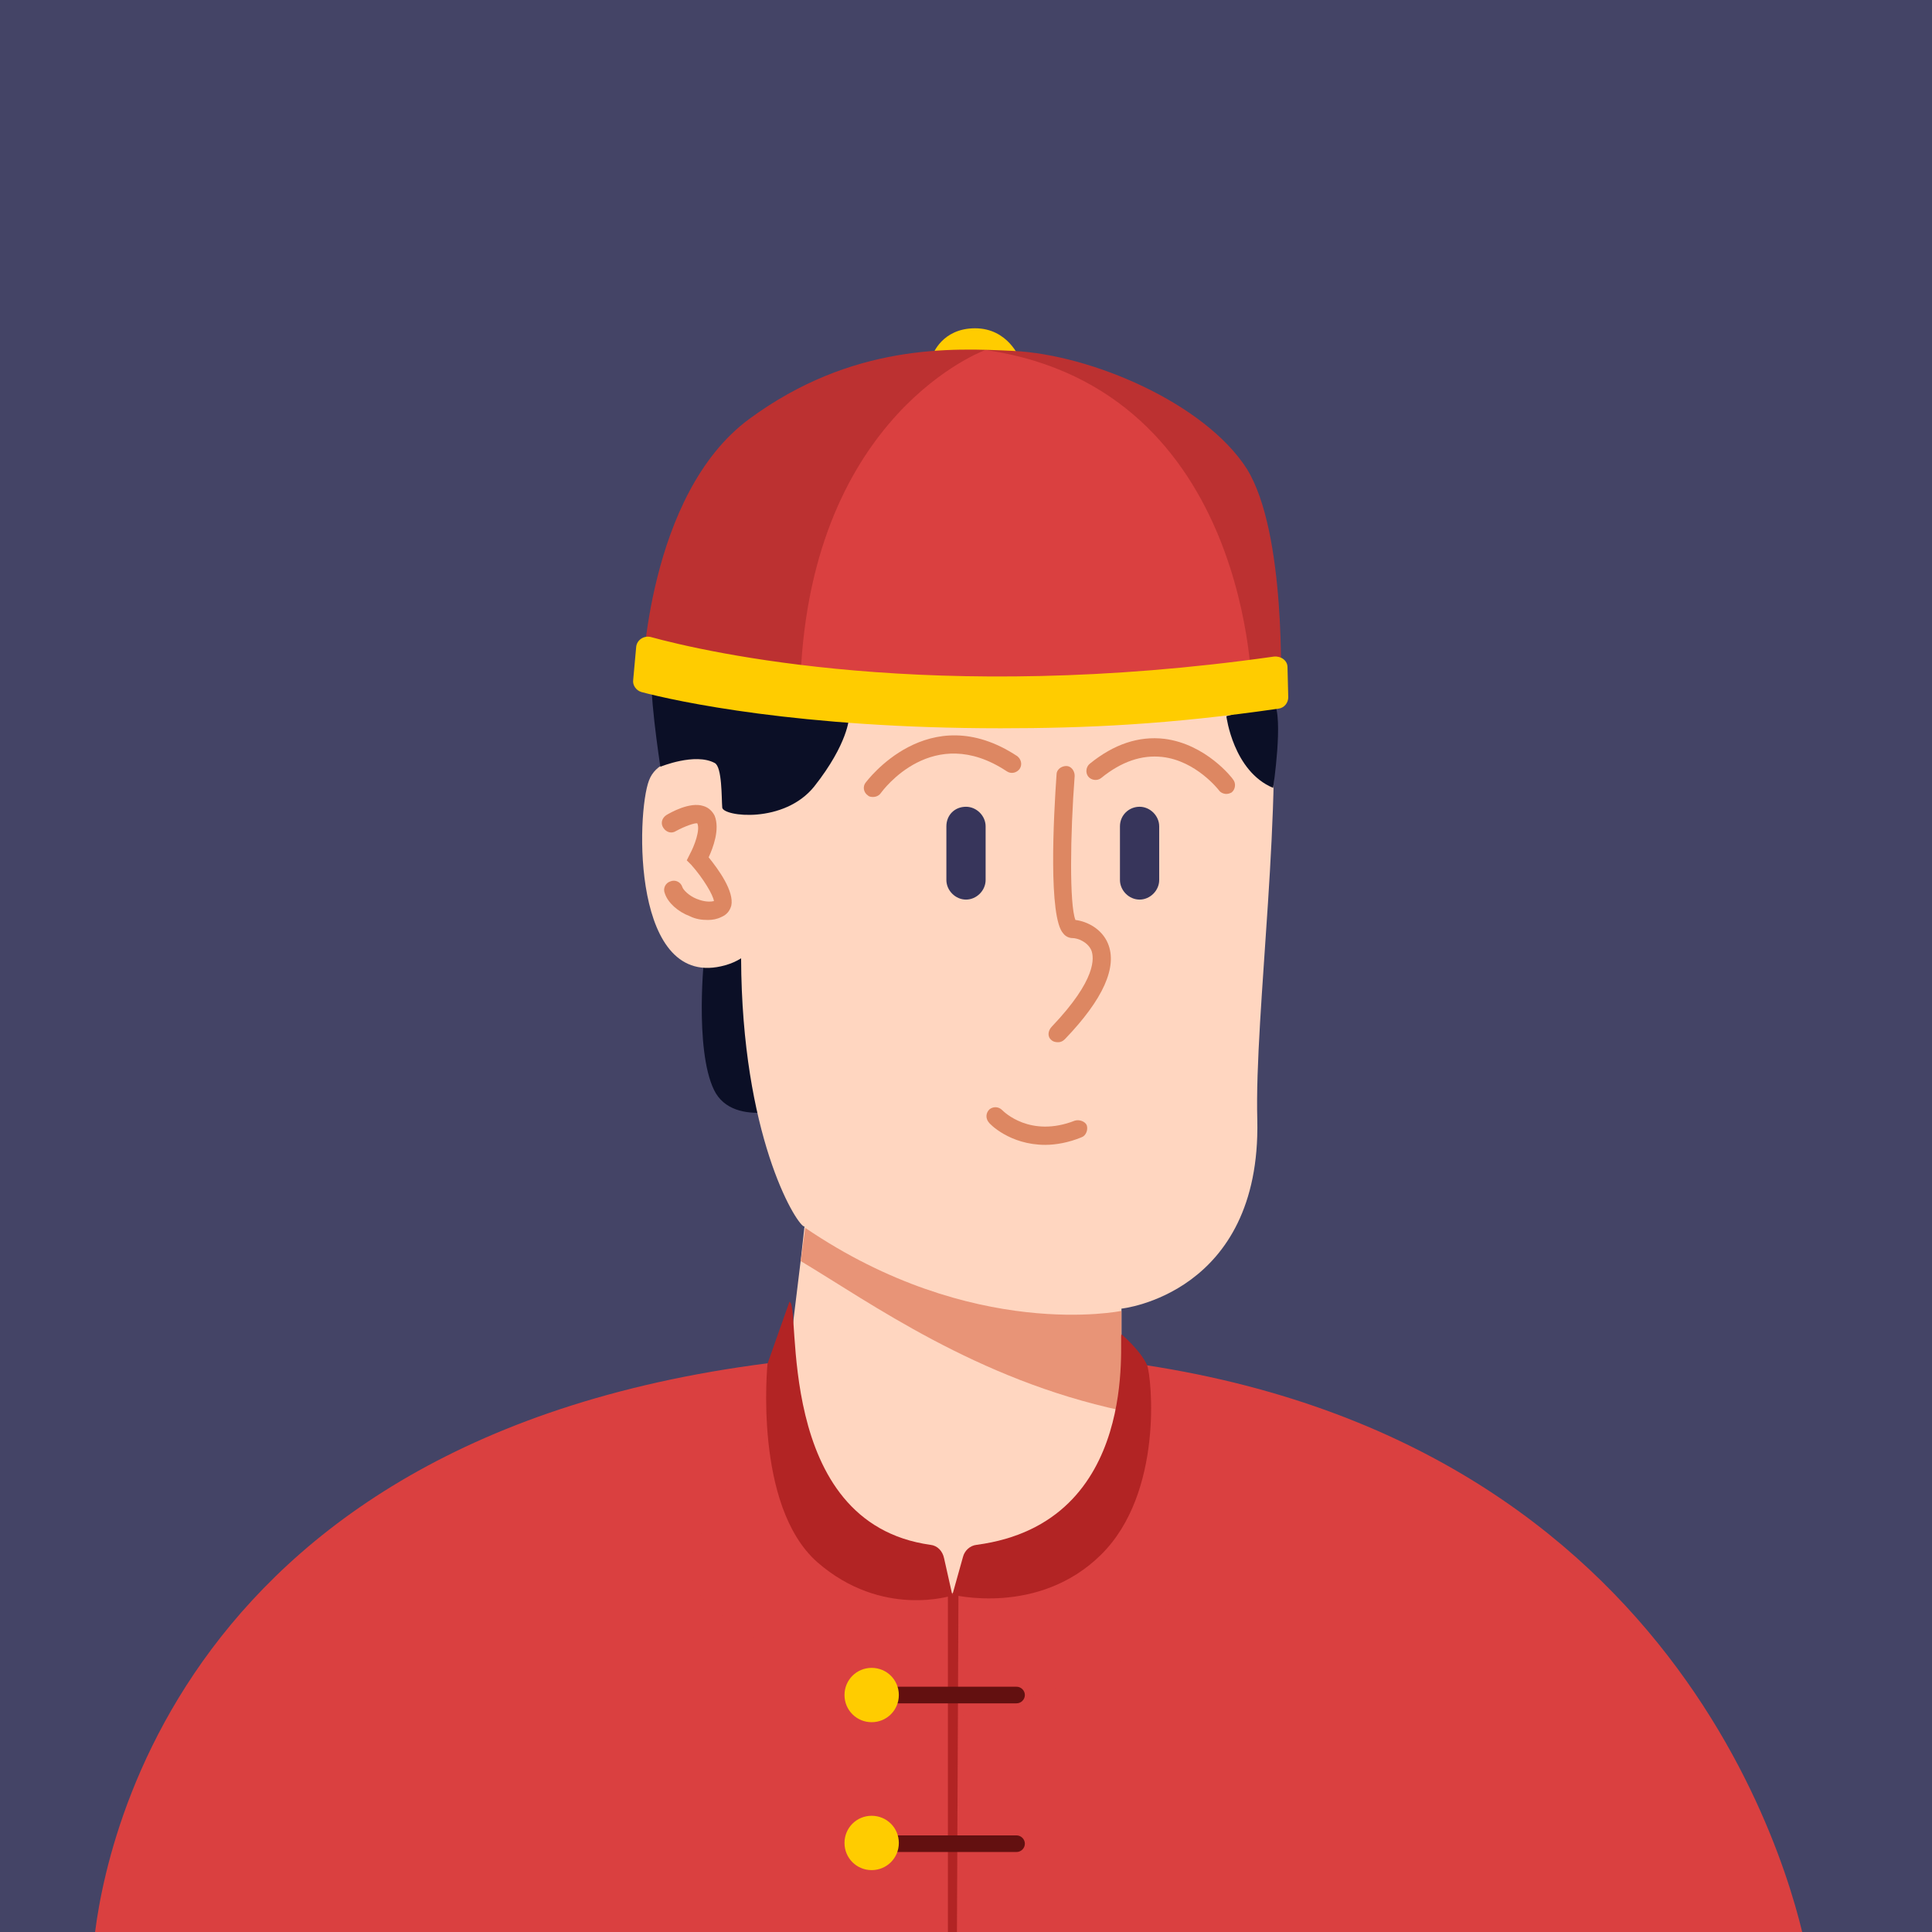 <?xml version="1.0" encoding="utf-8"?>
<!-- Generator: Adobe Illustrator 27.9.0, SVG Export Plug-In . SVG Version: 6.00 Build 0)  -->
<svg version="1.1" xmlns="http://www.w3.org/2000/svg" xmlns:xlink="http://www.w3.org/1999/xlink" x="0px" y="0px"
	 viewBox="0 0 256 256" style="enable-background:new 0 0 256 256;" xml:space="preserve">
<style type="text/css">
	.st0{display:none;}
	.st1{display:inline;fill:#3B4D75;}
	.st2{display:inline;fill:#4A9370;}
	.st3{display:inline;fill:#1B9E9A;}
	.st4{display:inline;fill:#FF4F4F;}
	.st5{display:inline;fill:#4399E6;}
	.st6{display:inline;fill:#FFC56F;}
	.st7{display:inline;fill:#444466;}
	.st8{display:inline;}
	.st9{fill:#E56E2C;}
	.st10{fill:#D17EE0;}
	.st11{fill:#FFAC9F;}
	.st12{fill:#F48A7F;}
	.st13{fill:#FC8383;}
	.st14{fill:none;stroke:#C95D55;stroke-width:2.5;stroke-linecap:round;stroke-linejoin:round;stroke-miterlimit:10;}
	.st15{fill:#4C2C22;}
	.st16{fill:#FFFFFF;}
	.st17{display:inline;fill:#5F9996;}
	.st18{display:inline;fill:#94A3B8;}
	.st19{display:inline;fill:#FF8BCF;}
	.st20{display:inline;fill:#4649D4;}
	.st21{display:inline;fill:#FE6B59;}
	.st22{display:inline;fill:#7DE2BB;}
	.st23{display:inline;fill:#9DD0C1;}
	.st24{display:inline;fill:#F9C7A2;}
	.st25{fill:#734866;}
	.st26{fill:#D37C5E;}
	.st27{fill:#9E5D46;}
	.st28{fill:none;stroke:#9E5D46;stroke-width:2.221;stroke-linecap:round;stroke-miterlimit:10;}
	.st29{fill:#AF1E1E;}
	.st30{fill:#0276CE;}
	.st31{fill:#FFD6C0;}
	.st32{fill:none;stroke:#DD8762;stroke-width:2.448;stroke-linecap:round;stroke-miterlimit:10;}
	.st33{fill:#E89477;}
	.st34{fill:#37355B;}
	.st35{fill:#FF4F4F;}
	.st36{clip-path:url(#SVGID_00000038382710938453690570000010746245990899911052_);}
	.st37{fill:#BC2B33;}
	.st38{fill:#ED4F4F;}
	.st39{fill:none;stroke:#9E5D46;stroke-width:2.397;stroke-linecap:round;stroke-miterlimit:10;}
	.st40{fill:none;stroke:#4C2C22;stroke-width:2.667;stroke-linejoin:round;stroke-miterlimit:10;}
	.st41{fill:#932525;}
	.st42{fill:none;stroke:#FFFFFF;stroke-width:3.333;stroke-linecap:round;stroke-miterlimit:10;}
	.st43{fill:none;stroke:#FFFFFF;stroke-width:2;stroke-linecap:round;stroke-miterlimit:10;}
	.st44{fill:none;stroke:#FFFFFF;stroke-width:1.931;stroke-linecap:round;stroke-miterlimit:10;}
	.st45{fill:#173253;}
	.st46{fill:#997382;}
	.st47{fill:#7E5E6D;}
	.st48{fill:none;stroke:#FFFFFF;stroke-width:2.333;stroke-linecap:round;stroke-miterlimit:10;}
	.st49{fill:#FFA657;}
	.st50{fill:none;stroke:#EF8B4F;stroke-width:4;stroke-miterlimit:10;}
	.st51{fill:#EF8B4F;}
	.st52{fill:#454570;}
	.st53{fill:#F28C81;}
	.st54{fill:#7E7CE1;}
	.st55{fill:none;stroke:#FFFFFF;stroke-width:3;stroke-linecap:round;stroke-miterlimit:10;}
	.st56{fill:#BF5882;}
	.st57{fill:#FF8BCF;}
	.st58{fill:#A6ADDD;}
	.st59{fill:#FFE9CA;}
	.st60{fill:none;stroke:#DB9753;stroke-width:2.4;stroke-linecap:round;stroke-linejoin:round;stroke-miterlimit:10;}
	.st61{fill:#F2BB7E;}
	.st62{fill:#202049;}
	.st63{display:inline;fill:#37355B;}
	.st64{fill:#541A30;}
	.st65{fill:#E07E68;}
	.st66{fill:#D65C50;}
	.st67{fill:none;stroke:#BC5146;stroke-width:2.5;stroke-linecap:round;stroke-linejoin:round;stroke-miterlimit:10;}
	.st68{fill:none;stroke:#C13838;stroke-width:2.5;stroke-linecap:round;stroke-miterlimit:10;}
	.st69{fill:#D33C3C;}
	.st70{fill:#FFC56F;}
	.st71{fill:none;stroke:#37355B;stroke-width:2.5;stroke-linecap:round;stroke-miterlimit:10;}
	.st72{fill:none;stroke:#E89F5D;stroke-width:2;stroke-linecap:round;stroke-linejoin:round;stroke-miterlimit:10;}
	.st73{fill:#9491B5;}
	.st74{fill:#5E434E;}
	.st75{fill:none;stroke:#F28C81;stroke-width:2;stroke-linecap:round;stroke-miterlimit:10;}
	.st76{fill:#4A6642;}
	.st77{fill:none;stroke:#3C5434;stroke-width:2;stroke-linecap:round;stroke-linejoin:round;stroke-miterlimit:10;}
	.st78{fill:#8483AA;}
	.st79{fill:#1F1F49;}
	.st80{fill:#313159;}
	.st81{fill:none;stroke:#FFFFFF;stroke-width:2.389;stroke-linecap:round;stroke-miterlimit:10;}
	.st82{fill:none;stroke:#FFFFFF;stroke-width:2.307;stroke-linecap:round;stroke-miterlimit:10;}
	.st83{fill:#6161BC;}
	.st84{fill:#0B2759;}
	.st85{fill:#5656A5;}
	.st86{fill:none;stroke:#0B2759;stroke-width:3;stroke-linecap:round;stroke-miterlimit:10;}
	.st87{fill:#25253F;}
	.st88{fill:#5B5B84;}
	.st89{fill:#AF2323;}
	.st90{fill:#D11818;}
	.st91{fill:#47152A;}
	.st92{fill:#2A336F;}
	.st93{fill:#171E4D;}
	.st94{fill:none;stroke:#171E4D;stroke-width:2;stroke-miterlimit:10;}
	.st95{fill:#0B0F26;}
	.st96{fill:#007DA8;}
	.st97{fill:none;stroke:#DD8762;stroke-width:2.448;stroke-linecap:round;stroke-linejoin:round;stroke-miterlimit:10;}
	.st98{fill:#3E3A39;}
	.st99{fill:#E8E9EB;}
	.st100{fill:none;stroke:#E8E9EB;stroke-width:2;stroke-linecap:round;stroke-linejoin:round;stroke-miterlimit:10;}
	.st101{fill:#D1D1D1;}
	.st102{display:inline;fill:#541A30;}
	.st103{fill:#4399E6;}
	.st104{fill:#58B9F4;}
	.st105{fill:#B4D1FB;}
	.st106{display:inline;fill:#171E4D;}
	.st107{display:inline;fill:#2A336F;}
	.st108{display:inline;fill:#B4D1FB;}
	.st109{fill:#CC966A;}
	.st110{fill:#D8E1EF;}
	.st111{fill:#8B483D;}
	.st112{fill:#A37C52;}
	.st113{fill:none;}
	.st114{fill:#FFDFC7;}
	.st115{fill:#863E39;}
	.st116{fill:#FF9D7D;}
	.st117{fill:#EF8265;}
	.st118{fill:#5F9996;}
	.st119{display:inline;fill:#D37C5E;}
	.st120{fill:none;stroke:#C65959;stroke-width:2.448;stroke-linecap:round;stroke-miterlimit:10;}
	.st121{fill:#AE7A50;}
	.st122{fill:#7A4927;}
	.st123{fill:#94A3B8;}
	.st124{fill:#DA4040;}
	.st125{fill:none;stroke:#0B0F26;stroke-width:2;stroke-linecap:round;stroke-miterlimit:10;}
	.st126{fill:#EF8781;}
	.st127{fill:#FF9E10;}
	.st128{fill:#EF8800;}
	.st129{fill:#FFB40D;}
	.st130{fill:#FFC610;}
	.st131{fill:#8A8895;}
	.st132{fill:#E5E5E5;}
	.st133{fill:none;stroke:#CC7217;stroke-width:3;stroke-miterlimit:10;}
	.st134{fill:#F9C7A2;}
	.st135{fill:#751A1A;}
	.st136{fill:#C62C2C;}
	.st137{fill:#CC3636;}
	.st138{fill:#010101;}
	.st139{fill:#1F2644;}
	.st140{fill:none;stroke:#010101;stroke-width:4;stroke-miterlimit:10;}
	.st141{fill:#FD9556;}
	.st142{fill:#E4E6EF;}
	.st143{fill:#F2D83D;}
	.st144{fill:#2C314C;}
	.st145{fill:#735EDD;}
	.st146{fill:#F9A5CF;}
	.st147{fill:#EBCA5F;}
	.st148{fill:#F1502D;}
	.st149{fill:#D87B61;}
	.st150{fill:#005E8C;}
	.st151{fill:none;stroke:#FFFFFF;stroke-width:2;stroke-miterlimit:10;}
	.st152{fill:#9B1B1B;}
	.st153{fill:#D39089;}
	.st154{fill:#AD6F6A;}
	.st155{fill:none;stroke:#B26059;stroke-width:2.5;stroke-linecap:round;stroke-linejoin:round;stroke-miterlimit:10;}
	.st156{fill:#7E4F3D;}
	.st157{fill:none;stroke:#C95D55;stroke-linecap:round;stroke-linejoin:round;stroke-miterlimit:10;}
	.st158{fill:#FF1812;}
	.st159{fill:#1B9E9A;}
	.st160{fill:none;stroke:#C5C7C9;stroke-width:2;stroke-linecap:round;stroke-linejoin:round;stroke-miterlimit:10;}
	.st161{fill:#1E1F21;}
	.st162{fill:#C5C7C9;}
	.st163{fill:#3A362F;}
	.st164{fill:#3279AF;}
	.st165{fill:#EA847A;}
	.st166{fill:#1E2754;}
	.st167{fill:#C12525;}
	.st168{fill:none;stroke:#3A362F;stroke-width:2;stroke-linecap:round;stroke-miterlimit:10;}
	.st169{fill:#F95353;}
	.st170{fill:#FCF01D;}
	.st171{fill:#4B3E87;}
	.st172{fill:#312951;}
	.st173{fill:#6857A5;}
	.st174{fill:#FFB240;}
	.st175{fill:#372D66;}
	.st176{fill:#444466;}
	.st177{fill:#1A1711;}
	.st178{fill:#35312A;}
	.st179{fill:#FF6161;}
	.st180{fill:#4D2684;}
	.st181{fill:#593493;}
	.st182{fill:#845362;}
	.st183{fill:#6B4050;}
	.st184{fill:none;stroke:#0B0F26;stroke-width:2;stroke-linecap:round;stroke-linejoin:round;stroke-miterlimit:10;}
	.st185{fill:#461378;}
	.st186{fill:#5C2A96;}
	.st187{fill:#B22424;}
	.st188{fill:#FFCC00;}
	.st189{fill:#BC3131;}
	.st190{fill:#631010;}
	.st191{display:inline;fill:#007DA8;}
	.st192{fill:#B2B2B2;}
	.st193{fill:#705137;}
	.st194{display:inline;fill:#DA4040;}
	.st195{fill:#7DC6EE;}
	.st196{fill:#C0E7F9;}
	.st197{fill:#EBDBAF;}
	.st198{fill:#A8986F;}
	.st199{fill:#D6BA7C;}
	.st200{fill:#A8905A;}
	.st201{fill:#E6D19D;}
	.st202{fill:#A7603A;}
	.st203{fill:#A0827F;}
	.st204{fill:#FFC54D;}
	.st205{fill:#3B4D75;}
	.st206{fill:#4A9370;}
	.st207{fill:#C95D55;}
	.st208{fill:#4649D4;}
	.st209{fill:#FE6B59;}
	.st210{fill:#7DE2BB;}
	.st211{fill:#9DD0C1;}
	.st212{fill:#DD8762;}
	.st213{fill:#DB9753;}
	.st214{fill:#BC5146;}
	.st215{fill:#C13838;}
	.st216{fill:#E89F5D;}
	.st217{fill:#3C5434;}
	.st218{fill:#C65959;}
	.st219{fill:#CC7217;}
	.st220{fill:#B26059;}
</style>
<g id="Layer_1" class="st0">
	<g class="st8">
		<rect y="0" class="st176" width="256" height="256"/>
		<g>
			<g>
				<g>
					<path class="st124" d="M12.6,256h226.2c-3.9-16.1-24.6-77.9-113.9-76.9C28.7,180.2,14.6,240.2,12.6,256z"/>
					<g>
						<path class="st95" d="M93.3,126.3c0,0-1.3,12.7,1.3,18.1c2.6,5.4,11.5,2,11.5,2l-2.2-22.3L93.3,126.3z"/>
						<path class="st31" d="M166.5,148.6c0.5,23-18,25-18,25l0,9.6v3.7c0,15.8-5.1,23.1-22.3,24.4c-18.4,0-24.6-11.9-22.6-24.4
							l2.4-19.7l0.5-4.5l0,0c0,0-0.1,0-0.1,0c-1.2-0.6-8.2-12.2-8.3-35.5c-0.1-23.6-20.2-74,55.7-55.2c7.8,1.9,13.5,8.6,14.4,16.7
							C170.2,105.8,166.2,134.3,166.5,148.6z"/>
						<path class="st95" d="M162.5,94.9c0,0,1,7.4,6.3,9.5c0,0,1.4-9.4,0.1-11.3L162.5,94.9z"/>
						<path class="st33" d="M148.5,173.6l0,13.2c-19.2-4.1-33.2-14.3-42.5-19.8l0.5-4.5C128.9,177.6,148.5,173.6,148.5,173.6z"/>
						<path class="st32" d="M141.1,102.8c0,0-1.4,20.4,0.9,20.4c2.4,0,8.4,3.3-1.8,13.8"/>
						<path class="st34" d="M128,119.2L128,119.2c-1.4,0-2.6-1.2-2.6-2.6v-7.1c0-1.4,1.2-2.6,2.6-2.6h0c1.4,0,2.6,1.2,2.6,2.6v7.1
							C130.6,118,129.4,119.2,128,119.2z"/>
						<path class="st34" d="M151,119.2L151,119.2c-1.4,0-2.6-1.2-2.6-2.6v-7.1c0-1.4,1.2-2.6,2.6-2.6l0,0c1.4,0,2.6,1.2,2.6,2.6v7.1
							C153.7,118,152.5,119.2,151,119.2z"/>
						<path class="st31" d="M95.9,100.6c0,0-8.2-1.7-10,2.8s-2.3,28,10.1,24.5S95.9,100.6,95.9,100.6z"/>
						<path class="st32" d="M115.7,104.4c0,0,7.5-10.4,18.3-3.2"/>
						<path class="st32" d="M162.5,104c0,0-7.4-9.8-17.3-1.9"/>
						<path class="st32" d="M88.9,109.1c0,0,3.8-2.3,4.6-0.5c0.8,1.8-1.1,5.2-1.1,5.2s5,5.7,2.7,6.7c-2.3,1-5.3-1-5.9-2.5"/>
						<path class="st32" d="M131.9,148c0,0,4.1,4.4,10.9,1.7"/>
						<path class="st95" d="M112.4,95c0,0-0.1,3.4-4.6,9.1c-4,5-12.1,4-12.2,2.8s0-5.3-1-5.9c-2.5-1.3-7.2,0.5-7.2,0.5
							s-1.8-11.8-0.9-12.2C87.5,89,112.4,91.5,112.4,95z"/>
					</g>
				</g>
				<path class="st124" d="M103.4,182.1c-0.1,1.1-0.5,29.2,22.8,29.2s22.3-24.4,22.3-24.4s7.4-8.7,8.2,3.5
					c0.8,12.1,1.6,26.6-12.1,31.6c-13.7,5-22.2,9-33.5,1.8S87.6,211.9,92.4,204C97.1,196.1,103.4,182.1,103.4,182.1z"/>
				<path class="st187" d="M126.2,211.3c-0.3,0-0.5-0.1-0.7-0.2v45h1.3l0.2-44.9C126.7,211.2,126.5,211.3,126.2,211.3z"/>
			</g>
			<path class="st188" d="M123.6,47c0,0,1.3-3.6,5.7-3.6c4.4,0,5.9,4,5.9,4L123.6,47z"/>
			<path class="st189" d="M85.1,90c0,0,0.5-24.5,14.1-34.5s26.8-9.3,35-9c10.4,0.5,25.3,6.8,30.9,15.6c5.3,8.5,4.5,29.4,4.5,29.4
				S107,98,85.1,90z"/>
			<path class="st124" d="M165.9,91.9c0,0,0-40.2-35.1-45.5c-0.1,0-0.2,0-0.2,0c-1.3,0.5-24.4,9.9-24.5,46.7L165.9,91.9
				C165.9,91.9,165.9,91.9,165.9,91.9z"/>
			<g>
				<path class="st188" d="M132.6,96.5c-26.6,0-43-3.6-47.6-4.8c-0.7-0.2-1.2-0.9-1.1-1.6l0.4-4.4c0.1-0.9,1-1.6,1.9-1.3
					c7.3,2,37.6,9,82.6,2.6c0.9-0.1,1.7,0.6,1.7,1.5l0.1,4c0,0.8-0.5,1.4-1.3,1.5C155,96.1,143.9,96.5,132.6,96.5z"/>
			</g>
			<path class="st187" d="M101.7,180.7l2.9-8.2c1.6,0-2.3,29.4,18.7,32.2c0.9,0.1,1.7,0.8,1.9,1.7l1.1,4.9c0,0-9.3,3-17.9-4.4
				C99.8,199.5,101.7,180.7,101.7,180.7z"/>
			<path class="st187" d="M127.6,206.3l-1.4,5c0,0,11.4,2.9,19.7-5.3c8.3-8.2,6.7-23.5,6.1-25.1c-0.9-2-3.4-4.1-3.4-4.1
				c-0.3,0.3,2.7,25-19.1,27.9C128.5,204.8,127.8,205.5,127.6,206.3z"/>
			<path class="st190" d="M134.6,225.6h-16.9c-0.6,0-1.1-0.5-1.1-1.1l0,0c0-0.6,0.5-1.1,1.1-1.1h16.9c0.6,0,1.1,0.5,1.1,1.1l0,0
				C135.7,225.2,135.2,225.6,134.6,225.6z"/>
			<path class="st190" d="M134.6,245.3h-16.9c-0.6,0-1.1-0.5-1.1-1.1l0,0c0-0.6,0.5-1.1,1.1-1.1h16.9c0.6,0,1.1,0.5,1.1,1.1l0,0
				C135.7,244.8,135.2,245.3,134.6,245.3z"/>
			<circle class="st188" cx="115.5" cy="224.6" r="3.6"/>
			<circle class="st188" cx="115.5" cy="244.2" r="3.6"/>
		</g>
	</g>
</g>
<g id="Layer_2">
	<g>
		<rect class="st176" width="256" height="256"/>
	</g>
	<g>
		<g>
			<g>
				<g>
					<path class="st124" d="M124.9,179.1C28.7,180.2,14.6,240.2,12.6,256h226.2C234.9,239.9,214.1,178.1,124.9,179.1z"/>
				</g>
				<g>
					<g>
						<path class="st95" d="M94.6,144.4c2.6,5.4,11.5,2,11.5,2l-2.2-22.3l-10.5,2.2C93.3,126.3,92,139,94.6,144.4z"/>
					</g>
					<g>
						<path class="st31" d="M168.3,88.5c-0.9-8.1-6.6-14.8-14.4-16.7C78,53,98.1,103.4,98.2,127c0.1,23.3,7.1,34.9,8.3,35.5
							c0,0,0.1,0,0.1,0l0,0l-0.5,4.5l-2.4,19.7c-2.1,12.6,4.2,24.4,22.6,24.4c17.2-1.3,22.3-8.7,22.3-24.4v-3.7l0-9.6
							c0,0,18.5-1.9,18-25C166.2,134.3,170.2,105.8,168.3,88.5z"/>
					</g>
					<g>
						<path class="st95" d="M168.7,104.4c0,0,1.4-9.4,0.1-11.3l-6.3,1.8C162.5,94.9,163.4,102.2,168.7,104.4z"/>
					</g>
					<g>
						<path class="st33" d="M106.1,167.1c9.2,5.5,23.3,15.7,42.5,19.8l0-13.2c0,0-19.7,4.1-41.9-11L106.1,167.1z"/>
					</g>
					<g>
						<path class="st212" d="M139.3,137.8c0.2,0.2,0.5,0.3,0.9,0.3c0.3,0,0.6-0.1,0.9-0.4c5.1-5.3,7-9.6,5.7-12.7
							c-0.8-1.9-2.7-2.9-4.3-3.1c-0.8-2-0.7-11.2-0.1-19.1c0-0.7-0.5-1.3-1.1-1.3c-0.7,0-1.3,0.5-1.3,1.1c-0.4,5.6-1.1,19,0.9,21.1
							c0.3,0.4,0.8,0.6,1.2,0.6c0.7,0,2,0.5,2.5,1.6c0.4,1,0.7,3.9-5.2,10.1C138.8,136.6,138.8,137.4,139.3,137.8z M142.5,122.2
							L142.5,122.2L142.5,122.2z"/>
					</g>
					<g>
						<path class="st34" d="M125.4,109.5v7.1c0,1.4,1.2,2.6,2.6,2.6c1.4,0,2.6-1.2,2.6-2.6v-7.1c0-1.4-1.2-2.6-2.6-2.6
							C126.5,106.9,125.4,108,125.4,109.5z"/>
					</g>
					<g>
						<path class="st34" d="M148.4,109.5v7.1c0,1.4,1.2,2.6,2.6,2.6c1.4,0,2.6-1.2,2.6-2.6v-7.1c0-1.4-1.2-2.6-2.6-2.6
							C149.6,106.9,148.4,108,148.4,109.5z"/>
					</g>
					<g>
						<path class="st31" d="M86,103.4c-1.7,4.4-2.3,28,10.1,24.5c12.4-3.5-0.2-27.2-0.2-27.2S87.7,98.9,86,103.4z"/>
					</g>
					<g>
						<path class="st212" d="M114.7,103.7c-0.4,0.5-0.3,1.3,0.3,1.7c0.2,0.2,0.5,0.2,0.7,0.2c0.4,0,0.8-0.2,1-0.5
							c0.3-0.4,6.9-9.4,16.7-2.9c0.6,0.4,1.3,0.2,1.7-0.3c0.4-0.6,0.2-1.3-0.3-1.7C123,92.4,114.8,103.6,114.7,103.7z"/>
					</g>
					<g>
						<path class="st212" d="M154.3,97.9c-3.4-0.4-6.7,0.7-9.9,3.3c-0.5,0.4-0.6,1.2-0.2,1.7c0.4,0.5,1.2,0.6,1.7,0.2
							c2.7-2.2,5.4-3.1,8.1-2.8c4.5,0.5,7.5,4.4,7.5,4.4c0.2,0.3,0.6,0.5,1,0.5c0.3,0,0.5-0.1,0.7-0.2c0.5-0.4,0.6-1.2,0.2-1.7
							C163.3,103.1,159.8,98.6,154.3,97.9z"/>
					</g>
					<g>
						<path class="st212" d="M92.3,119.1c-1-0.4-1.8-1.2-1.9-1.6c-0.2-0.6-0.9-1-1.6-0.7c-0.6,0.2-1,0.9-0.7,1.6
							c0.4,1.2,1.7,2.4,3.3,3c0.8,0.4,1.6,0.5,2.4,0.5c0.6,0,1.2-0.1,1.8-0.4c0.7-0.3,1.1-0.8,1.3-1.5c0.4-1.9-1.7-4.8-3-6.4
							c0.6-1.3,1.5-3.7,0.8-5.5c-0.3-0.6-0.8-1.1-1.5-1.3c-1.8-0.6-4.4,0.9-4.9,1.2c-0.6,0.4-0.8,1.1-0.4,1.7
							c0.4,0.6,1.1,0.8,1.7,0.4c1.1-0.6,2.5-1.1,2.8-1c0.4,0.9-0.4,3-1,4.1l-0.4,0.8l0.6,0.6c1.6,1.8,2.9,4,3,4.8
							C93.7,119.6,92.8,119.3,92.3,119.1z"/>
					</g>
					<g>
						<path class="st212" d="M142.4,148.5c-5.9,2.3-9.4-1.2-9.6-1.4c-0.5-0.5-1.2-0.5-1.7-0.1c-0.5,0.5-0.5,1.2-0.1,1.7
							c0.1,0.2,2.8,3,7.5,3c1.4,0,3.1-0.3,4.8-1c0.6-0.2,0.9-1,0.7-1.6C143.8,148.6,143,148.3,142.4,148.5z"/>
					</g>
					<g>
						<path class="st95" d="M86.6,89.4c-0.9,0.4,0.9,12.2,0.9,12.2s4.6-1.9,7.2-0.5c1,0.5,0.9,4.7,1,5.9s8.2,2.2,12.2-2.8
							c4.5-5.7,4.6-9.1,4.6-9.1C112.4,91.5,87.5,89,86.6,89.4z"/>
					</g>
				</g>
			</g>
			<g>
				<path class="st124" d="M92.4,204c-4.7,7.9,7.4,12.7,18.7,19.8c11.3,7.1,19.8,3.2,33.5-1.8c13.7-5,12.9-19.5,12.1-31.6
					s-8.2-3.5-8.2-3.5s1,24.4-22.3,24.4s-22.9-28.1-22.8-29.2C103.4,182.1,97.1,196.1,92.4,204z"/>
			</g>
			<g>
				<path class="st187" d="M125.5,256h1.3l0.2-44.9c-0.2,0.1-0.4,0.2-0.7,0.2c-0.3,0-0.5-0.1-0.7-0.2V256z"/>
			</g>
		</g>
		<g>
			<path class="st188" d="M123.6,47l11.5,0.5c0,0-1.5-4-5.9-4S123.6,47,123.6,47z"/>
		</g>
		<g>
			<path class="st189" d="M134.3,46.5c-8.2-0.4-21.4-1-35,9S85.1,90,85.1,90c21.9,8,84.6,1.5,84.6,1.5s0.8-20.9-4.5-29.4
				C159.6,53.4,144.6,47,134.3,46.5z"/>
		</g>
		<g>
			<path class="st124" d="M130.5,46.4c-1.3,0.5-24.4,9.9-24.5,46.7l59.9-1.2c0,0,0,0,0,0c0,0,0-40.2-35.1-45.5
				C130.7,46.4,130.6,46.4,130.5,46.4z"/>
		</g>
		<g>
			<g>
				<path class="st188" d="M168.8,87c-45.1,6.4-75.3-0.6-82.6-2.6c-0.9-0.2-1.8,0.4-1.9,1.3l-0.4,4.4c-0.1,0.7,0.4,1.4,1.1,1.6
					c4.5,1.2,20.9,4.8,47.6,4.8c11.3,0,22.3-0.5,36.8-2.6c0.8-0.1,1.3-0.8,1.3-1.5l-0.1-4C170.6,87.5,169.7,86.9,168.8,87z"/>
			</g>
		</g>
		<g>
			<path class="st187" d="M123.3,204.7c-20.9-2.9-17.1-32.2-18.7-32.2l-2.9,8.2c0,0-1.9,18.8,6.6,26.3c8.6,7.5,17.9,4.4,17.9,4.4
				l-1.1-4.9C124.9,205.5,124.2,204.8,123.3,204.7z"/>
		</g>
		<g>
			<path class="st187" d="M129.4,204.7c-0.9,0.1-1.6,0.8-1.8,1.6l-1.4,5c0,0,11.4,2.9,19.7-5.3s6.7-23.5,6.1-25.1
				c-0.9-2-3.4-4.1-3.4-4.1C148.2,177.1,151.3,201.8,129.4,204.7z"/>
		</g>
		<g>
			<path class="st190" d="M117.8,223.5c-0.6,0-1.1,0.5-1.1,1.1c0,0.6,0.5,1.1,1.1,1.1h16.9c0.6,0,1.1-0.5,1.1-1.1
				c0-0.6-0.5-1.1-1.1-1.1H117.8z"/>
		</g>
		<g>
			<path class="st190" d="M117.8,243.2c-0.6,0-1.1,0.5-1.1,1.1s0.5,1.1,1.1,1.1h16.9c0.6,0,1.1-0.5,1.1-1.1s-0.5-1.1-1.1-1.1H117.8z
				"/>
		</g>
		<g>
			<path class="st188" d="M111.9,224.6c0,2,1.6,3.6,3.6,3.6c2,0,3.6-1.6,3.6-3.6s-1.6-3.6-3.6-3.6
				C113.5,221,111.9,222.6,111.9,224.6z"/>
		</g>
		<g>
			<path class="st188" d="M111.9,244.2c0,2,1.6,3.6,3.6,3.6c2,0,3.6-1.6,3.6-3.6s-1.6-3.6-3.6-3.6
				C113.5,240.6,111.9,242.2,111.9,244.2z"/>
		</g>
	</g>
</g>
</svg>
